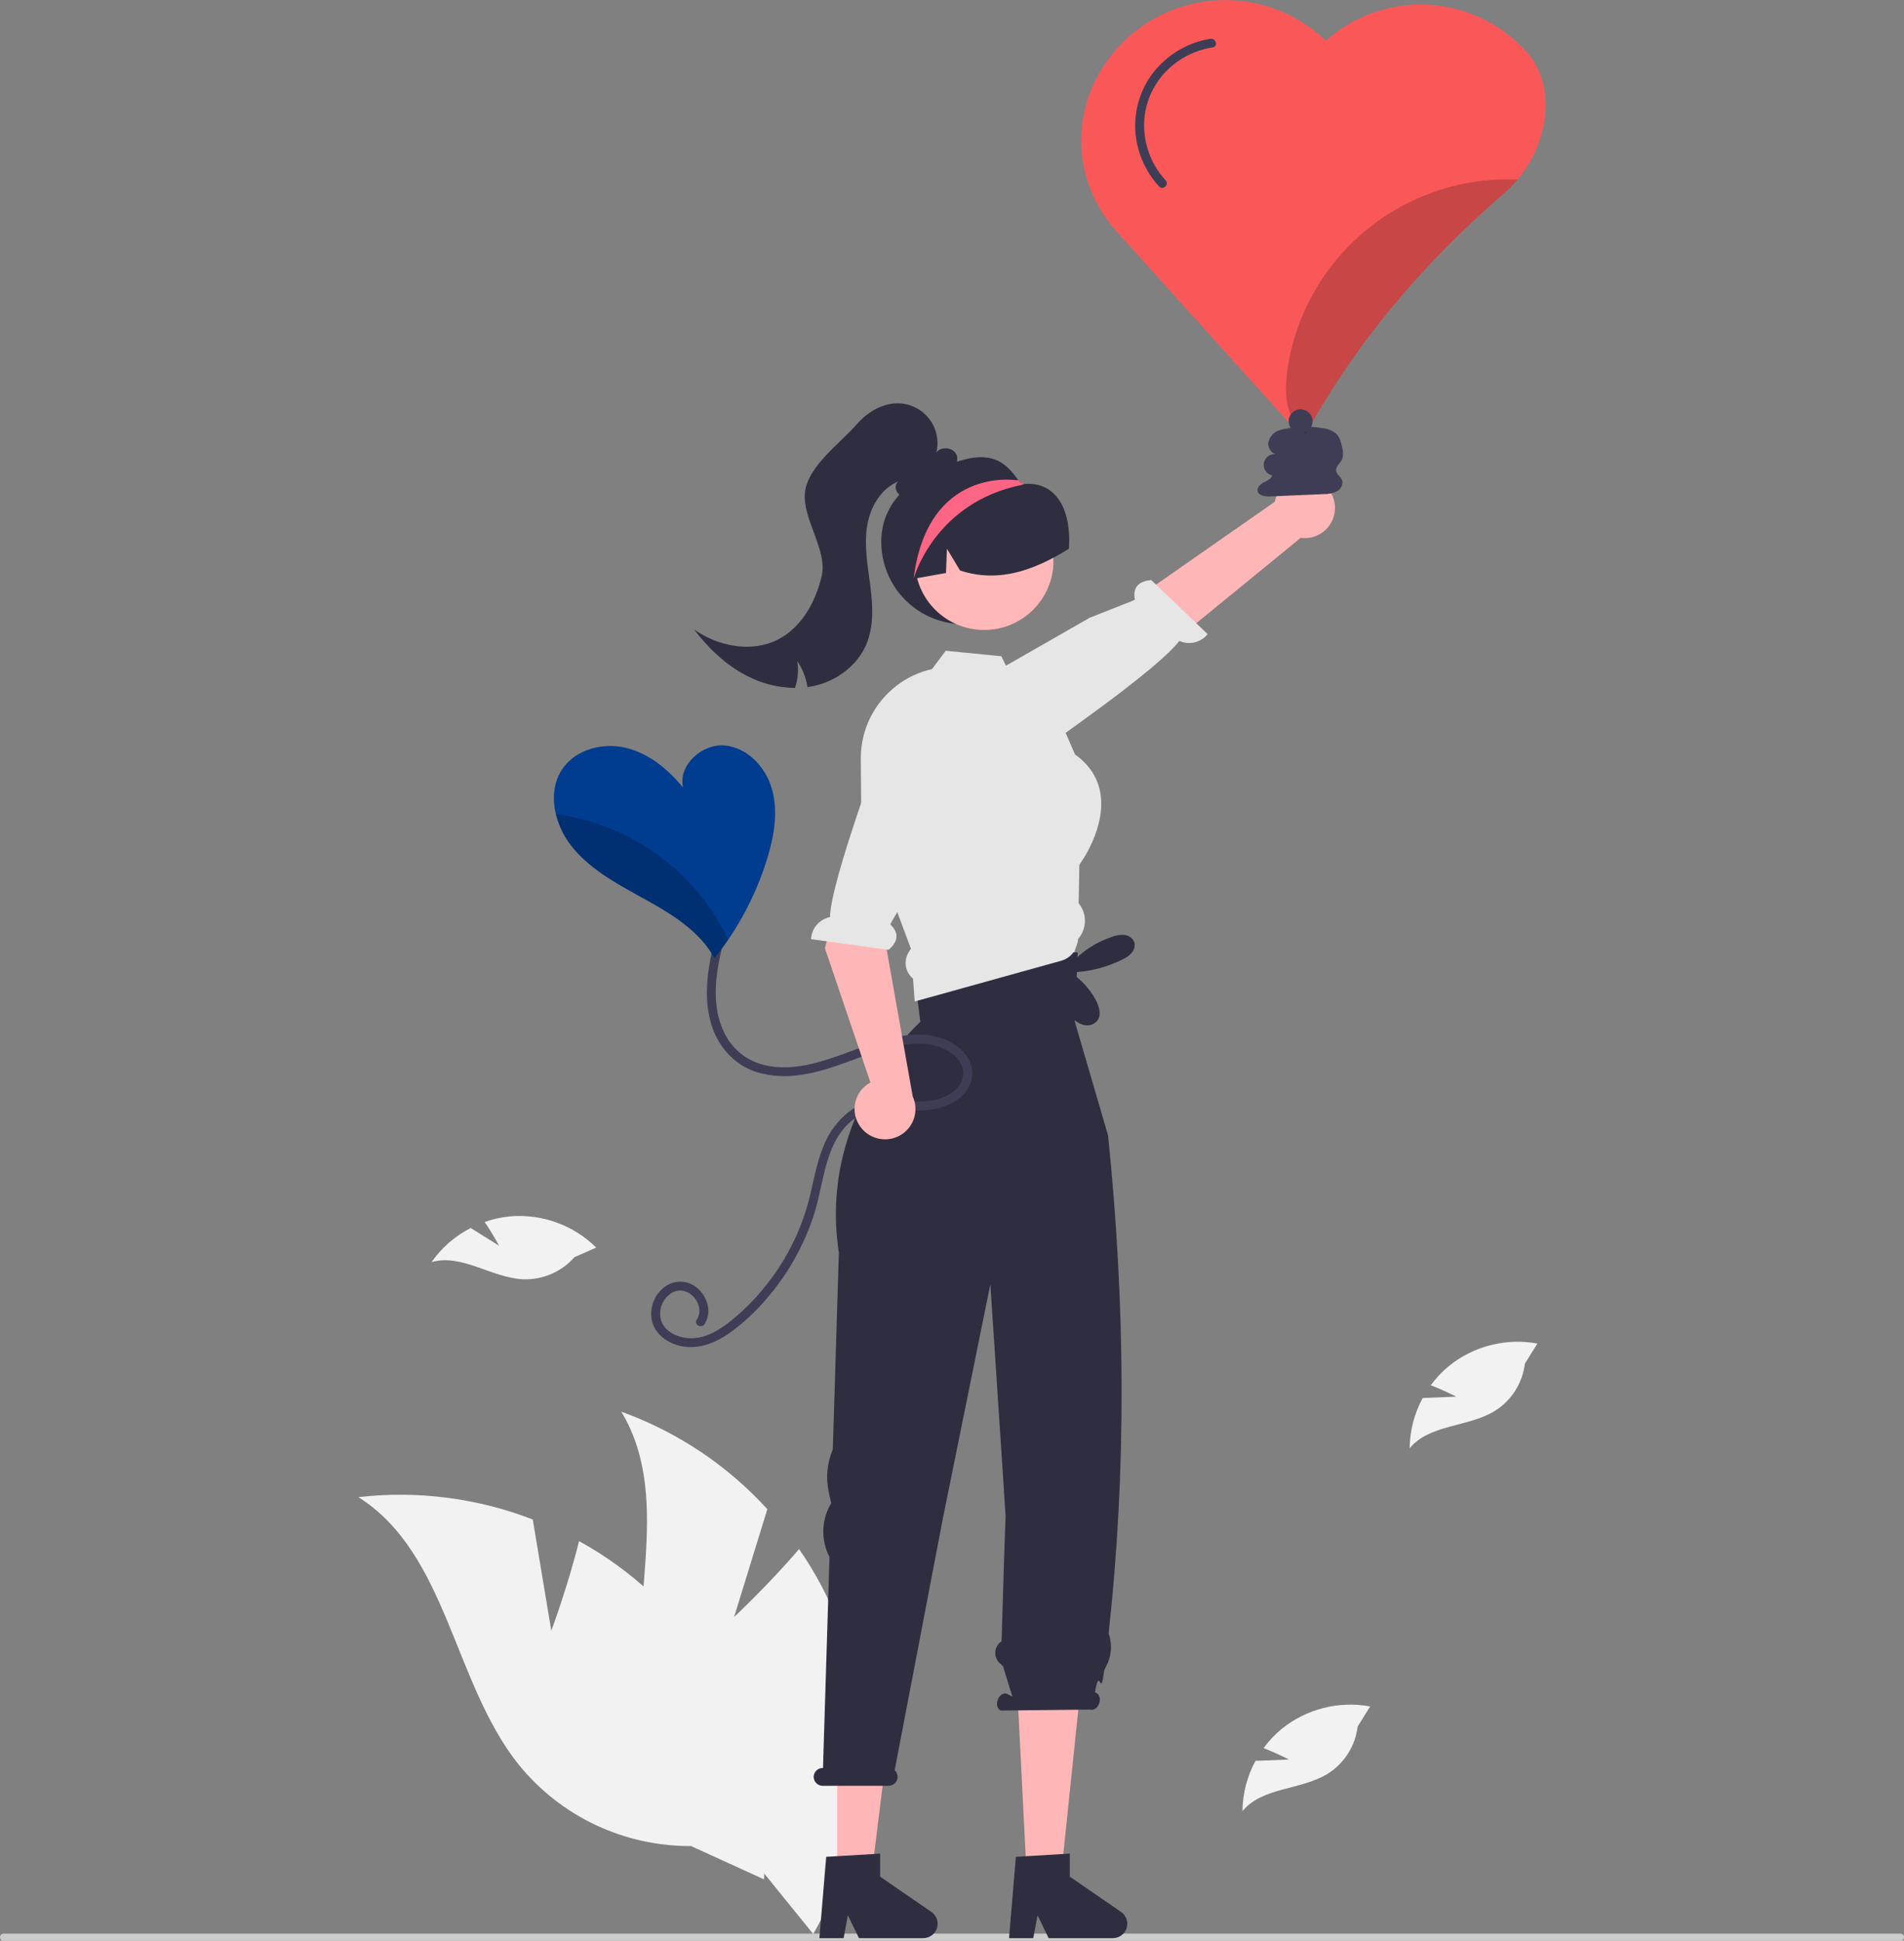 <svg width="210" height="214" viewBox="0 0 210 214" fill="none" xmlns="http://www.w3.org/2000/svg">
<rect x="0" y="0" width="210" height="214" fill="#808080" stroke="none"/>
<g clip-path="url(#clip0_4_38)">
<path d="M210 213.61C210 213.661 209.99 213.712 209.97 213.759C209.951 213.807 209.922 213.85 209.886 213.886C209.849 213.922 209.806 213.951 209.758 213.971C209.711 213.99 209.66 214 209.608 214H0.392C0.288 214 0.188 213.959 0.115 213.886C0.041 213.812 1.52588e-05 213.713 1.52588e-05 213.61C1.52588e-05 213.506 0.041 213.407 0.115 213.334C0.188 213.261 0.288 213.219 0.392 213.219H209.608C209.66 213.219 209.711 213.229 209.758 213.249C209.806 213.268 209.849 213.297 209.886 213.333C209.922 213.37 209.951 213.413 209.97 213.46C209.99 213.508 210 213.558 210 213.61Z" fill="#CCCCCC"/>
<path d="M170.292 9.668C170.034 8.237 169.395 6.9 168.441 5.798C167.085 4.261 165.439 3.005 163.595 2.102C161.752 1.199 159.748 0.666 157.698 0.534C155.648 0.402 153.591 0.674 151.647 1.333C149.702 1.993 147.907 3.027 146.363 4.378L146.232 4.496C144.39 2.718 142.144 1.408 139.686 0.677C137.227 -0.053 134.628 -0.182 132.109 0.301C129.59 0.783 127.224 1.864 125.214 3.451C123.203 5.037 121.606 7.084 120.558 9.416C119.595 11.55 119.153 13.881 119.269 16.218C119.386 18.555 120.056 20.831 121.226 22.86C121.751 23.775 122.368 24.634 123.067 25.425C123.788 26.245 143.258 47.817 143.452 48.033C143.475 48.06 143.504 48.082 143.537 48.097C143.569 48.111 143.604 48.119 143.64 48.119C143.646 48.119 143.656 48.115 143.666 48.115C143.68 48.115 143.694 48.112 143.706 48.106C143.77 48.09 143.826 48.05 143.861 47.994L143.963 47.827L144.085 47.62L145.886 44.622C150.882 36.308 157.616 28.462 165.906 21.305C166.439 20.844 166.934 20.339 167.384 19.797C169.158 17.685 170.228 15.076 170.447 12.332C170.51 11.441 170.457 10.546 170.292 9.668Z" fill="#FA5858"/>
<path d="M80.967 178.307L84.634 166.414C80.222 161.578 74.692 157.888 68.523 155.664C74.55 165.608 68.71 178.58 71.144 189.94C71.93 193.477 73.505 196.793 75.753 199.641C78.001 202.49 80.864 204.798 84.129 206.394L89.693 213.261C92.61 208.185 94.388 202.54 94.903 196.714C95.418 190.888 94.66 185.02 92.679 179.515C91.537 176.437 90.01 173.515 88.135 170.817C84.829 174.688 80.967 178.307 80.967 178.307Z" fill="#F2F2F2"/>
<path d="M60.806 179.827L58.762 167.553C52.648 165.184 46.045 164.338 39.528 165.087C49.375 171.311 49.957 185.516 57.222 194.602C59.51 197.419 62.405 199.687 65.692 201.238C68.98 202.789 72.575 203.583 76.213 203.562L84.268 207.236C84.606 201.397 83.669 195.555 81.521 190.112C79.374 184.668 76.067 179.753 71.829 175.705C69.428 173.458 66.754 171.521 63.867 169.939C62.641 174.873 60.806 179.827 60.806 179.827Z" fill="#F2F2F2"/>
<path d="M101.06 99.341L100.047 101.686L101.702 110.015L118.581 107.678L118.447 97.521L118.108 95.296L101.06 99.341Z" fill="#FFB6B6"/>
<path d="M92.339 207.292H96.063L97.835 192.986H92.339V207.292Z" fill="#FFB6B6"/>
<path d="M102.729 210.828L97.074 206.937V204.397L96.417 204.438L92.339 204.679L91.125 204.75L90.374 213.718H93.045L93.519 211.207L94.74 213.718H101.825C102.164 213.718 102.495 213.61 102.768 213.409C103.041 213.209 103.243 212.927 103.344 212.604C103.445 212.281 103.44 211.935 103.329 211.615C103.218 211.296 103.008 211.02 102.729 210.828Z" fill="#2F2E41"/>
<path d="M113.257 207.292H116.981L119.171 186.231L112.174 185.814L113.257 207.292Z" fill="#FFB6B6"/>
<path d="M123.647 210.828L117.993 206.937V204.397L117.276 204.438L113.126 204.687L112.043 204.75L111.292 213.718H113.963L114.437 211.207L115.658 213.718H122.743C123.083 213.718 123.413 213.61 123.686 213.409C123.959 213.209 124.161 212.927 124.262 212.604C124.363 212.281 124.358 211.935 124.247 211.615C124.136 211.296 123.926 211.02 123.647 210.828Z" fill="#2F2E41"/>
<path d="M90.758 194.955H90.772L91.489 171.695C91.025 170.804 90.79 169.813 90.804 168.811C90.818 167.808 91.081 166.824 91.569 165.947L91.671 165.762L91.406 164.535C91.064 162.958 91.221 161.314 91.854 159.829L92.522 138.131C90.135 122.724 101.511 112.676 101.511 112.676L100.465 104.601L118.865 105.018L118.552 112.676L122.21 125.195C124.136 143.878 124.25 162.18 122.281 180.046C122.277 180.097 122.284 180.148 122.303 180.196C122.503 180.802 122.573 181.442 122.51 182.076C122.446 182.71 122.25 183.323 121.933 183.877C121.851 184.018 121.795 184.173 121.767 184.334C121.361 187.466 121.308 183.504 120.77 186.608L120.875 186.661C121.252 186.79 121.413 187.31 121.236 187.822C121.059 188.334 120.609 188.643 120.233 188.514L110.397 188.619C110.02 188.489 109.858 187.969 110.036 187.458C110.213 186.946 110.662 186.636 111.039 186.766L111.651 187.074L110.627 183.738L110.268 183.404C110.096 183.244 109.963 183.048 109.878 182.829C109.793 182.611 109.759 182.376 109.778 182.143C109.797 181.909 109.869 181.683 109.988 181.481C110.108 181.279 110.271 181.107 110.467 180.977L110.764 171.292L110.909 167.192L110.611 162.541L109.231 141.62L104.01 167.347L98.676 195.214C98.801 195.326 98.894 195.468 98.948 195.626C99.001 195.784 99.013 195.953 98.982 196.117C98.933 196.346 98.805 196.551 98.621 196.697C98.437 196.842 98.208 196.92 97.972 196.916H90.732C90.58 196.915 90.43 196.88 90.294 196.813C90.159 196.746 90.04 196.648 89.948 196.528C89.856 196.408 89.793 196.268 89.765 196.119C89.736 195.971 89.742 195.818 89.782 195.672C89.843 195.463 89.972 195.279 90.148 195.149C90.325 195.02 90.539 194.951 90.758 194.955Z" fill="#2F2E41"/>
<path d="M97.197 59.761C97.196 61.246 97.562 62.708 98.261 64.02C98.961 65.331 99.973 66.452 101.208 67.283C102.444 68.114 103.866 68.63 105.349 68.786C106.832 68.942 108.33 68.734 109.713 68.178C111.096 67.623 112.321 66.738 113.28 65.601C114.24 64.464 114.904 63.11 115.215 61.657C115.527 60.205 115.475 58.699 115.065 57.271C114.656 55.843 113.9 54.537 112.865 53.468L112.822 53.424C112.749 53.348 112.676 53.272 112.599 53.199L112.598 53.199L112.597 53.198L112.596 53.197L112.596 53.196C112.491 53.12 112.395 53.033 112.308 52.938C111.078 51.226 109.684 49.791 106.306 50.688C101.444 51.979 97.197 54.749 97.197 59.761Z" fill="#2F2E41"/>
<path d="M147.238 55.877C147.259 56.362 147.172 56.846 146.985 57.295C146.797 57.743 146.513 58.145 146.153 58.473C145.792 58.8 145.364 59.045 144.899 59.19C144.433 59.334 143.941 59.376 143.458 59.311L119.964 78.513L116.376 72.232L140.597 55.331C140.761 54.53 141.214 53.816 141.871 53.325C142.527 52.833 143.342 52.599 144.161 52.666C144.979 52.734 145.745 53.097 146.312 53.689C146.879 54.281 147.208 55.059 147.238 55.877Z" fill="#FFB6B6"/>
<path d="M110.044 84.177C110.044 84.177 110.81 85.758 113.786 83.512C116.169 81.713 127.546 73.953 130.073 70.673C130.603 70.912 131.198 70.968 131.764 70.833C132.33 70.698 132.834 70.379 133.198 69.927L126.982 63.967C125.032 64.098 125.012 65.398 125.179 66.144L120.184 68.121L107.174 75.565L109.471 83.043L110.044 84.177Z" fill="#E6E6E6"/>
<path d="M108.551 69.468C112.77 69.468 116.19 66.061 116.19 61.86C116.19 57.658 112.77 54.252 108.551 54.252C104.332 54.252 100.912 57.658 100.912 61.86C100.912 66.061 104.332 69.468 108.551 69.468Z" fill="#FFB7B7"/>
<path d="M118.971 99.596L119.05 95.352C119.36 94.928 121.959 91.227 121.376 87.53C121.104 85.789 120.155 84.327 118.564 83.189L117.537 80.809L116.017 77.29L111.569 74.653L110.953 73.403L110.445 72.365L104.309 71.755L102.796 73.782L102.766 73.786C101.376 74.1 100.071 74.71 98.938 75.571C97.695 76.511 96.687 77.725 95.993 79.117C95.3 80.51 94.94 82.044 94.942 83.598L94.979 88.531L94.987 89.237L94.99 89.922L98.818 100.184L98.964 100.582L100.465 104.603L100.208 105.027C99.93 105.488 99.828 106.034 99.919 106.564C100.01 107.094 100.289 107.574 100.704 107.917L100.884 110.432L101.209 110.342L103.057 109.829L117.04 105.942C117.567 105.796 118.032 105.484 118.366 105.053C118.378 105.038 118.389 105.021 118.4 105.005C118.455 104.936 118.504 104.863 118.545 104.785C118.863 103.986 118.896 103.77 118.9 103.547C119.364 103.02 119.632 102.35 119.66 101.65C119.687 100.95 119.471 100.261 119.05 99.701L118.971 99.596Z" fill="#E6E6E6"/>
<path d="M100.556 63.854C100.626 63.843 100.695 63.829 100.764 63.818C101.956 63.607 103.147 63.401 104.335 63.186L104.444 60.505L105.884 62.907C109.167 63.992 112.239 63.379 115.128 62.025C116.081 61.575 117.006 61.067 117.898 60.505C118.191 55.969 116.35 53.065 112.924 53.37C112.799 53.381 112.709 53.254 112.599 53.199L112.598 53.199L112.597 53.198L112.596 53.197L112.596 53.196C112.41 53.108 112.22 53.025 112.031 52.949C110.547 52.371 108.93 52.225 107.366 52.527C105.803 52.829 104.357 53.567 103.198 54.654C100.866 56.872 99.817 60.533 100.556 63.854Z" fill="#2F2E41"/>
<path d="M105.533 50.907C105.457 51.169 105.306 51.403 105.099 51.581C104.891 51.76 104.636 51.874 104.365 51.911C103.337 53.176 102.161 54.515 100.551 54.768C100.091 54.865 99.611 54.782 99.211 54.537C99.162 54.506 99.117 54.47 99.076 54.429C98.695 54.068 98.665 53.343 99.117 53.071C97.093 53.871 95.909 56.047 95.61 58.193C95.311 60.34 95.726 62.508 95.999 64.658C96.271 66.808 96.391 69.066 95.543 71.063C94.542 73.418 92.242 75.11 89.732 75.65C89.508 75.698 89.284 75.739 89.056 75.765C88.904 74.744 88.524 73.77 87.943 72.916C88.097 73.904 88.006 74.916 87.678 75.862C85.79 75.835 83.937 75.358 82.273 74.47C79.999 73.276 78.106 71.454 76.556 69.412C79.226 71.297 82.916 72.004 85.822 70.513C88.421 69.174 89.956 66.362 90.628 63.527C91.3 60.689 88.475 57.212 88.781 54.314C89.091 51.417 92.6 48.958 94.52 46.759C95.745 45.357 97.552 44.319 99.416 44.494C100.045 44.554 100.654 44.748 101.202 45.063C101.749 45.378 102.222 45.807 102.587 46.321C102.953 46.835 103.203 47.421 103.321 48.039C103.439 48.658 103.422 49.295 103.27 49.906C103.801 49.158 105.171 49.322 105.511 50.174C105.602 50.408 105.61 50.667 105.533 50.907Z" fill="#2F2E41"/>
<path d="M100.764 63.818C100.764 63.818 103.027 55.406 112.727 53.464C112.738 53.46 112.774 53.446 112.822 53.424C112.851 53.406 112.887 53.388 112.924 53.37C112.814 53.308 112.709 53.254 112.599 53.199L112.598 53.199L112.597 53.198L112.596 53.197L112.596 53.196C112.501 53.108 112.406 53.021 112.308 52.938L112.031 52.949C112.031 52.949 102.298 51.414 100.764 63.818Z" fill="#FD6584"/>
<path d="M125.108 103.906C125.021 103.687 124.876 103.496 124.687 103.354C124.499 103.212 124.275 103.124 124.04 103.1C123.568 103.059 123.094 103.128 122.654 103.3C120.926 103.873 119.375 104.878 118.148 106.218L118.169 107.069C117.593 107.801 117.285 108.707 117.297 109.637C117.309 110.567 117.641 111.465 118.236 112.182C118.572 112.595 119.031 112.89 119.546 113.027C119.804 113.091 120.074 113.084 120.328 113.008C120.582 112.932 120.811 112.788 120.99 112.593C121.507 111.967 121.257 111.023 120.878 110.307C120.215 109.06 119.245 108.001 118.059 107.229C120.04 107.179 121.984 106.698 123.758 105.819C124.151 105.648 124.505 105.4 124.8 105.09C124.946 104.934 125.051 104.743 125.104 104.537C125.158 104.33 125.159 104.113 125.108 103.906Z" fill="#2F2E41"/>
<path d="M160.612 154.008L156.915 154.154C155.991 155.856 155.498 157.757 155.479 159.692C157.678 157.039 161.891 157.393 164.839 155.601C165.755 155.036 166.53 154.272 167.109 153.367C167.688 152.462 168.055 151.439 168.183 150.374L169.564 148.152C167.854 147.838 166.095 147.897 164.41 148.325C162.725 148.752 161.153 149.539 159.802 150.63C159.051 151.25 158.381 151.961 157.808 152.748C159.218 153.288 160.612 154.008 160.612 154.008Z" fill="#F2F2F2"/>
<path d="M142.17 194.023L138.473 194.169C137.549 195.871 137.056 197.772 137.037 199.707C139.236 197.054 143.448 197.407 146.397 195.616C147.312 195.051 148.088 194.287 148.667 193.382C149.246 192.477 149.613 191.454 149.741 190.389L151.122 188.167C149.411 187.853 147.653 187.912 145.968 188.34C144.283 188.767 142.711 189.554 141.36 190.645C140.609 191.265 139.939 191.976 139.365 192.762C140.776 193.303 142.17 194.023 142.17 194.023Z" fill="#F2F2F2"/>
<path d="M55.051 137.367L51.918 135.408C50.19 136.293 48.705 137.584 47.592 139.17C50.911 138.218 54.187 140.879 57.636 141.06C58.712 141.108 59.785 140.914 60.776 140.493C61.767 140.072 62.65 139.434 63.36 138.626L65.759 137.57C64.526 136.348 63.042 135.408 61.408 134.813C59.775 134.218 58.032 133.983 56.298 134.124C55.327 134.213 54.37 134.423 53.452 134.749C54.309 135.989 55.051 137.367 55.051 137.367Z" fill="#F2F2F2"/>
<path d="M147.372 51.924C147.298 51.431 147.835 51.08 148.036 50.623C148.165 50.216 148.165 49.779 148.036 49.371C147.92 48.818 147.787 48.231 147.384 47.832C146.973 47.488 146.467 47.276 145.932 47.225C144.633 46.999 143.306 46.976 141.999 47.156L142.99 47.216C142.366 47.177 141.74 47.249 141.141 47.43C140.843 47.524 140.573 47.691 140.356 47.916C140.139 48.14 139.983 48.416 139.901 48.717C139.778 49.326 140.196 50.04 140.818 50.092C140.508 50.029 140.185 50.091 139.92 50.264C139.655 50.438 139.47 50.708 139.405 51.017C139.34 51.326 139.401 51.648 139.573 51.913C139.746 52.177 140.017 52.363 140.326 52.43C140.183 52.815 139.758 52.999 139.393 53.191C139.029 53.383 138.646 53.713 138.707 54.119C138.789 54.656 139.509 54.766 140.053 54.742L145.982 54.485C146.493 54.503 147 54.398 147.461 54.179C147.901 53.924 148.207 53.364 148.004 52.9C147.847 52.541 147.43 52.311 147.372 51.924Z" fill="#3F3D56"/>
<path d="M78.612 104.514C77.797 108.079 77.41 112.121 79.583 115.312C80.507 116.68 81.863 117.703 83.436 118.218C85.028 118.688 86.707 118.791 88.345 118.518C92.051 118.007 95.346 116.084 98.991 115.338C100.6 115.008 102.307 114.899 103.856 115.533C105.016 116.008 106.238 116.963 106.244 118.326C106.25 119.725 105.03 120.654 103.816 121.084C102.197 121.658 100.514 121.436 98.835 121.363C97.026 121.286 95.182 121.448 93.679 122.552C92.386 123.556 91.395 124.895 90.813 126.421C90.058 128.247 89.751 130.209 89.269 132.114C88.837 133.827 88.226 135.49 87.447 137.075C85.917 140.183 83.772 142.952 81.142 145.214C79.845 146.326 78.269 147.459 76.497 147.561C75.13 147.64 73.469 147.068 72.942 145.689C72.747 145.094 72.766 144.449 72.996 143.867C73.227 143.284 73.655 142.8 74.206 142.498C75.377 141.909 76.652 142.749 77.031 143.902C77.13 144.167 77.165 144.452 77.132 144.734C77.099 145.016 77 145.285 76.843 145.521C76.488 146.049 77.343 146.542 77.696 146.018C78.515 144.802 78.087 143.166 77.084 142.192C76.594 141.695 75.94 141.392 75.243 141.341C74.547 141.289 73.855 141.492 73.297 141.911C72.717 142.35 72.279 142.949 72.036 143.633C71.793 144.317 71.756 145.056 71.929 145.761C72.35 147.275 73.844 148.239 75.336 148.477C77.178 148.772 78.951 148.051 80.439 147.009C81.931 145.936 83.287 144.688 84.479 143.292C86.902 140.517 88.724 137.273 89.829 133.764C90.917 130.293 90.996 125.709 94.227 123.365C95.89 122.159 97.927 122.293 99.877 122.403C101.598 122.501 103.276 122.483 104.855 121.707C106.159 121.067 107.21 119.884 107.232 118.377C107.254 116.857 106.17 115.634 104.892 114.941C101.517 113.11 97.465 114.586 94.149 115.809C90.815 117.039 87.008 118.483 83.465 117.188C81.829 116.556 80.513 115.303 79.803 113.704C78.945 111.892 78.823 109.836 79.022 107.869C79.138 106.828 79.32 105.795 79.565 104.776C79.706 104.159 78.753 103.896 78.612 104.514Z" fill="#3F3D56"/>
<path d="M94.975 124.354C94.671 123.973 94.455 123.531 94.342 123.059C94.229 122.586 94.221 122.095 94.319 121.619C94.417 121.143 94.618 120.694 94.909 120.304C95.201 119.914 95.574 119.593 96.003 119.362L90.981 104.555L95.082 88.863L101.694 91.841L97.614 103.676L100.667 120.904C101.008 121.648 101.063 122.491 100.822 123.273C100.581 124.055 100.061 124.722 99.359 125.147C98.658 125.572 97.824 125.726 97.016 125.58C96.208 125.434 95.481 124.998 94.975 124.354Z" fill="#FFB6B6"/>
<path d="M101.027 75.934C101.027 75.934 99.474 75.104 98.394 78.665C97.529 81.515 91.645 96.993 91.539 101.126C90.969 101.244 90.455 101.547 90.077 101.988C89.7 102.428 89.48 102.982 89.453 103.561L97.999 104.739C99.499 103.49 98.748 102.427 98.171 101.921L101.082 97.011L107.167 83.753L102.161 76.515L101.027 75.934Z" fill="#E6E6E6"/>
<path d="M84.668 94.513C83.691 97.762 82.218 100.841 80.301 103.644C79.827 104.333 79.328 105.004 78.806 105.658C78.4 104.923 77.908 104.238 77.34 103.618C75.348 101.437 72.677 100.01 70.085 98.58C67.494 97.15 64.862 95.615 63.031 93.296C62.21 92.252 61.621 91.046 61.306 89.757C60.891 88.009 61.049 86.185 62.073 84.726C63.562 82.604 66.529 81.856 69.051 82.469C71.577 83.082 73.692 84.831 75.332 86.838C74.795 84.371 77.406 81.99 79.932 82.207C82.458 82.427 84.483 84.624 85.155 87.058C85.83 89.488 85.392 92.092 84.668 94.513Z" fill="#003C8F"/>
<path d="M133.495 4.275C132.157 4.493 130.877 4.979 129.733 5.704C128.589 6.429 127.605 7.379 126.84 8.494C126.065 9.646 125.549 10.951 125.327 12.319C125.104 13.688 125.181 15.088 125.552 16.425C125.968 17.974 126.758 19.399 127.854 20.574C128.288 21.039 128.986 20.342 128.553 19.879C127.69 18.936 127.037 17.821 126.639 16.608C126.24 15.395 126.105 14.112 126.241 12.843C126.387 11.623 126.793 10.449 127.43 9.398C128.068 8.346 128.923 7.442 129.938 6.745C131.076 5.951 132.384 5.43 133.758 5.224C134.385 5.13 134.118 4.182 133.495 4.275Z" fill="#3F3D56"/>
<g opacity="0.2">
<path d="M167.384 19.797C166.934 20.339 166.439 20.844 165.905 21.305C157.616 28.462 150.882 36.308 145.886 44.622L144.085 47.62L143.963 47.827C143.538 47.508 143.168 47.124 142.866 46.689C141.713 45.019 141.707 42.825 141.99 40.818C142.847 34.799 145.921 29.313 150.615 25.427C155.309 21.542 161.286 19.535 167.384 19.797Z" fill="black"/>
</g>
<g opacity="0.2">
<path d="M80.301 103.644C79.827 104.333 79.328 105.004 78.806 105.658C78.4 104.923 77.908 104.238 77.34 103.618C75.348 101.437 72.677 100.01 70.085 98.58C67.494 97.15 64.862 95.615 63.031 93.296C62.21 92.252 61.621 91.046 61.306 89.757C67.132 90.562 72.486 93.39 76.422 97.744C77.997 99.511 79.305 101.499 80.301 103.644Z" fill="black"/>
</g>
<path d="M143.449 47.755C144.176 47.755 144.766 47.167 144.766 46.443C144.766 45.718 144.176 45.131 143.449 45.131C142.721 45.131 142.132 45.718 142.132 46.443C142.132 47.167 142.721 47.755 143.449 47.755Z" fill="#3F3D56"/>
</g>
<defs>
<clipPath id="clip0_4_38">
<rect width="210" height="214" fill="white"/>
</clipPath>
</defs>
</svg>
